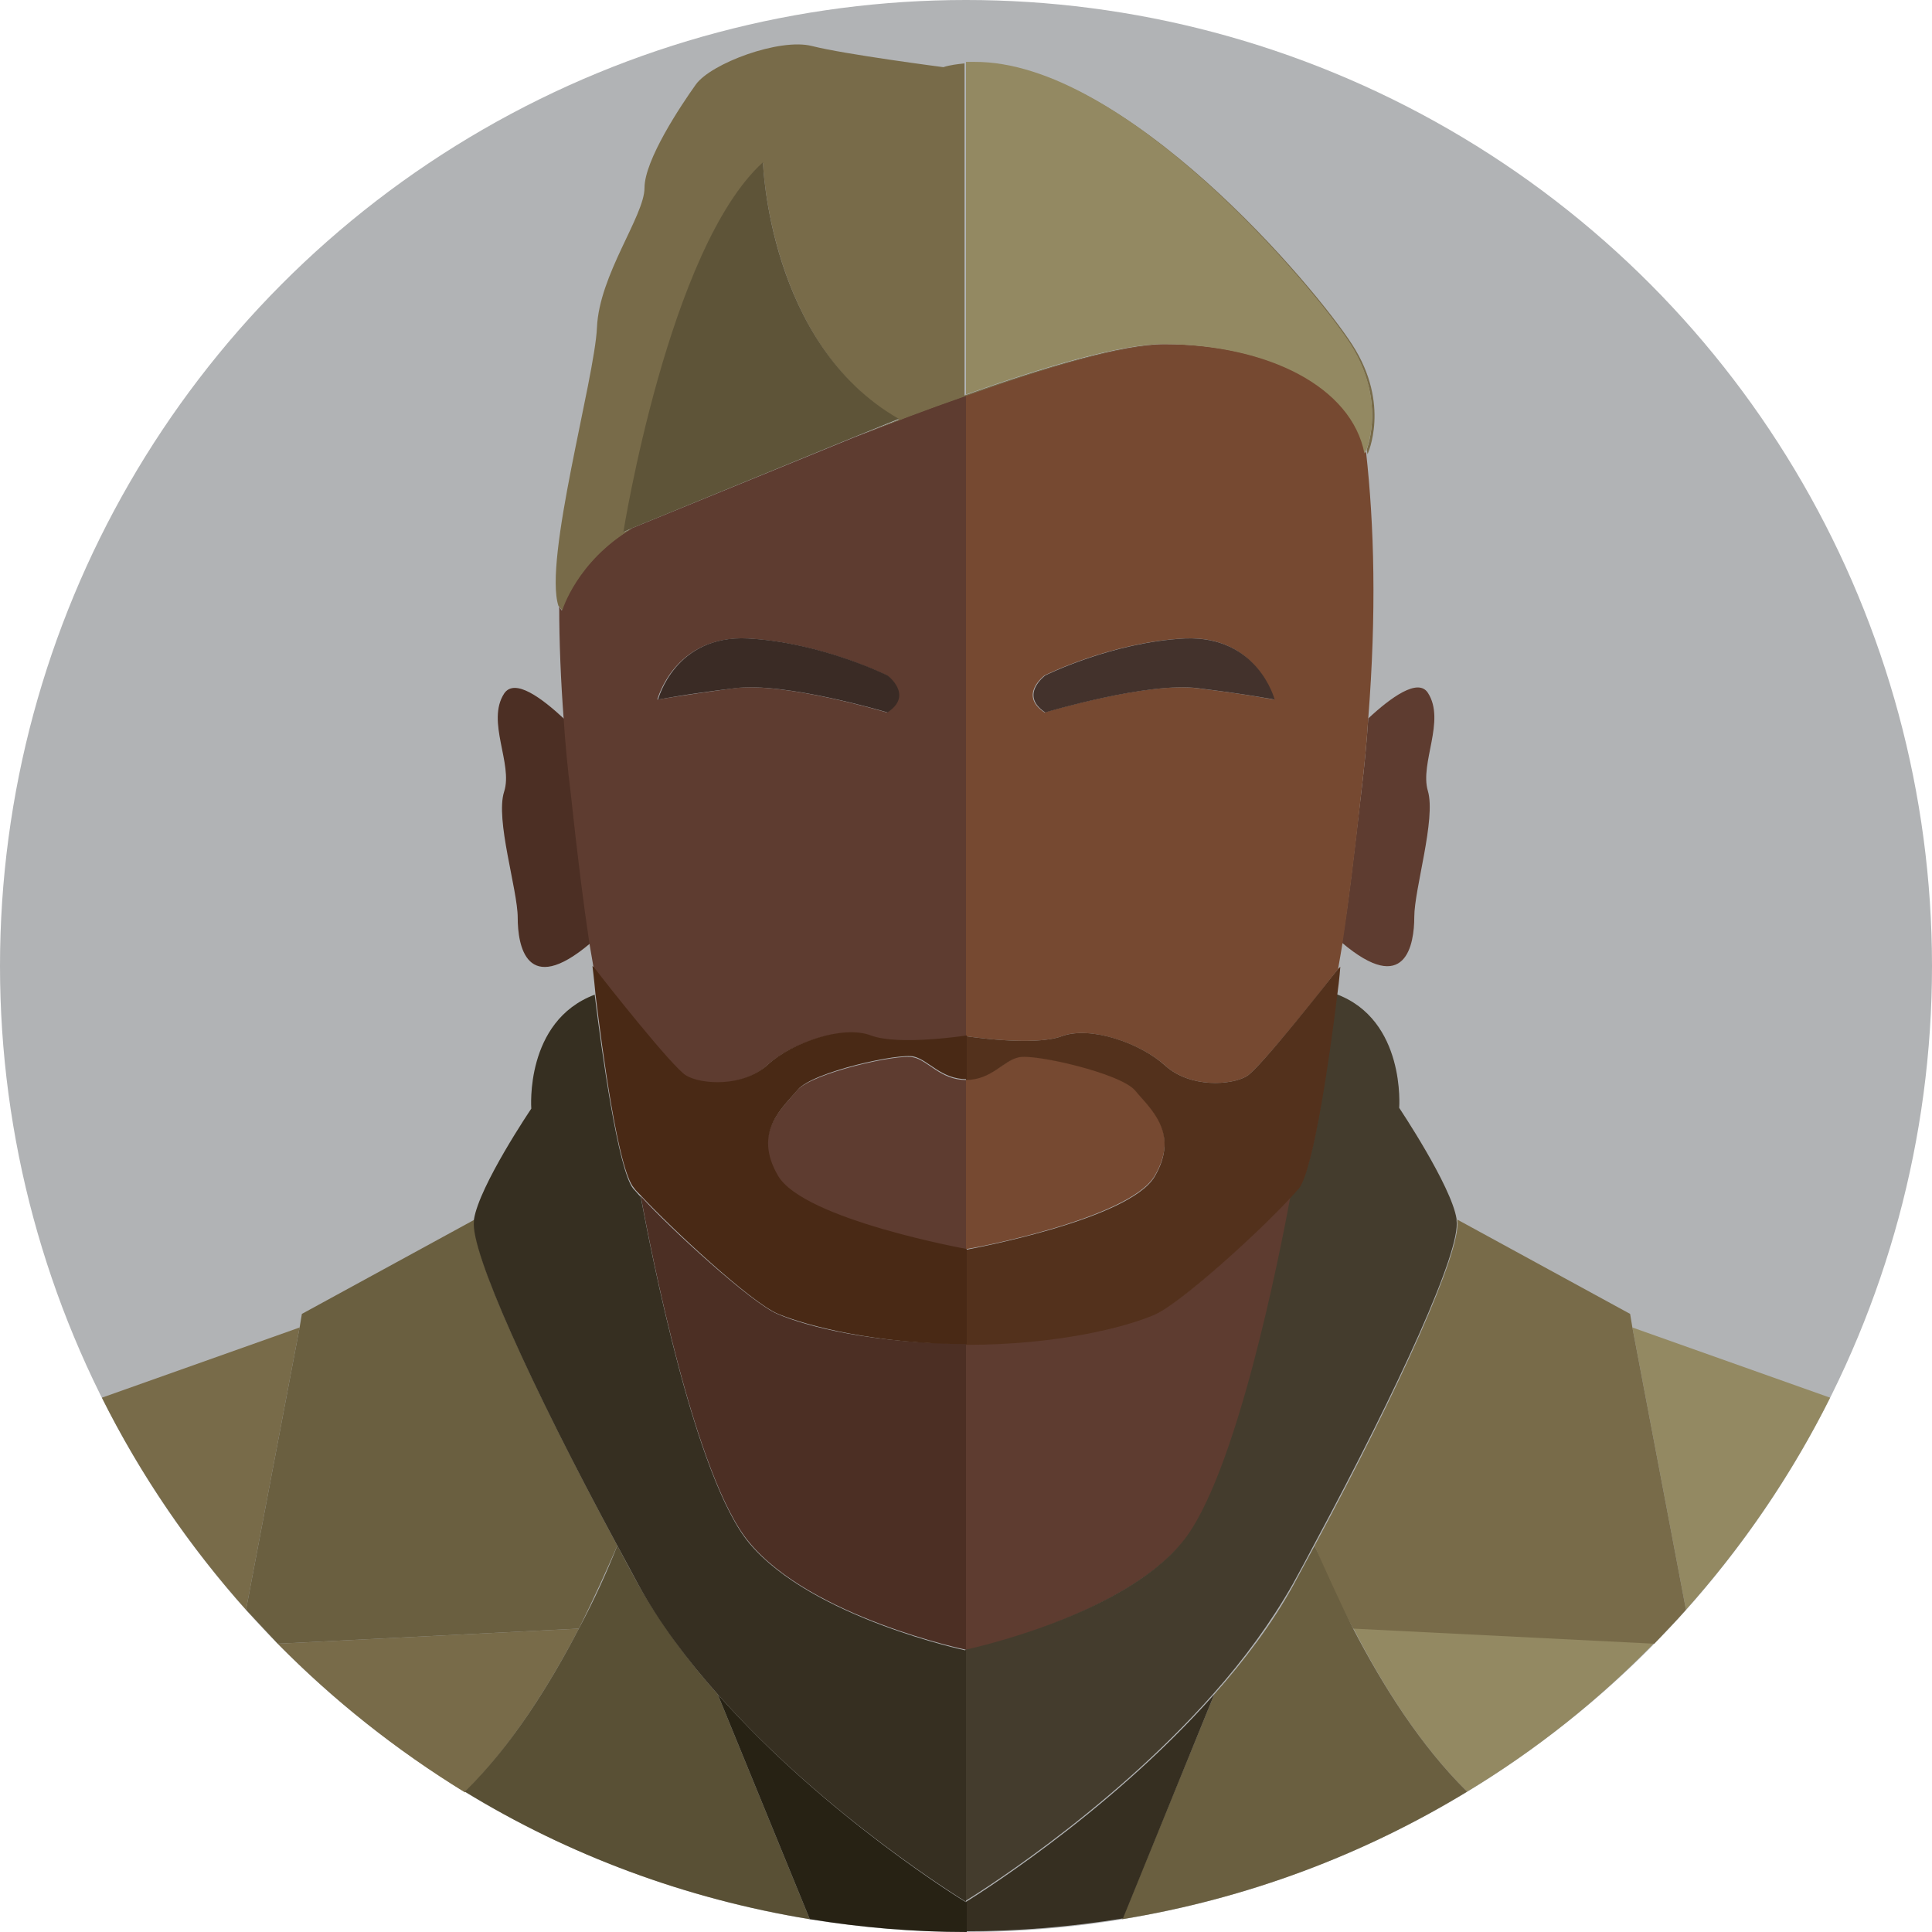 <svg xmlns="http://www.w3.org/2000/svg" width="256" height="256"><circle fill="#B1B3B5" cx="128" cy="128" r="128"/><path fill="#938962" d="M223.4 213.3c7.5-8.4 14-17.9 19.1-28.1l-26.2-9.3 7.1 37.4zm-29 24.1c9.1-5.5 17.4-12.1 24.8-19.7l-39.9-2c3.9 7.6 8.9 15.6 15.1 21.7z"/><path fill="#786B49" d="M216 174.1l-22.9-12.5v.2c.5 4-7.5 21.8-18.9 43 1.3 3.3 3 7.1 5.1 11l39.9 2c1.4-1.5 2.9-3 4.2-4.5l-7.1-37.4-.3-1.8z"/><path fill="#6A5F40" d="M179.3 215.8c-2-4-3.7-7.8-5.1-11-.9 1.7-1.9 3.5-2.8 5.2-2.8 5.1-6.5 10-10.5 14.5l-12.2 29.8c16.5-2.7 31.9-8.5 45.7-16.9-6.2-6.1-11.2-14.1-15.1-21.6z"/><path fill="#362F21" d="M160.9 224.5C146.6 240.7 128 252 128 252v3.9c7.1 0 14-.6 20.8-1.7l12.1-29.7z"/><path fill="#5E3C30" d="M156.7 204.4c7.2-8.6 13-38.4 14.4-45.9-3.9 4.2-14.5 14.1-18.1 15.6-3.9 1.6-13 4-25 4v40.6s20.4-4.4 28.7-14.3z"/><path fill="#443C2D" d="M172 157.4c-.2.3-.6.7-1 1.1-1.4 7.5-7.2 37.3-14.4 45.9-8.2 9.9-28.7 14.2-28.7 14.2v33.3s18.6-11.3 32.9-27.5c4-4.5 7.6-9.4 10.5-14.5 1-1.8 1.9-3.5 2.8-5.2 11.4-21.2 19.5-39 18.9-43v-.2c-.7-4.4-7.6-14.7-7.6-14.7s.9-11.7-8.4-15.1c-.8 7.4-2.9 23.3-5 25.7z"/><path fill="#5E3C30" d="M177.8 124.9c8.5 7.2 9.6.2 9.6-3.4 0-3.7 2.9-13 1.8-16.7s2.4-9.3 0-13c-1.3-2-4.9.6-7.9 3.4-.2 3.1-.5 6.3-.9 9.6-1 8.5-1.7 14.8-2.6 20.1z"/><path fill="#764931" d="M154.3 45.6c-5.6 0-15.6 3-26.3 6.8v84.9s9 1.4 12.7 0c3.7-1.4 10.4.9 13.7 3.9 3.3 3 8.8 2.6 10.8 1.4 1.8-1.1 10.5-12.1 12.1-14.2.2-1.1.4-2.3.6-3.5.8-5.3 1.6-11.7 2.5-20.1.4-3.3.7-6.5.9-9.6 1.1-14 .8-25.6-.3-35.4 0 .1-.1.2-.1.2-1.7-8.7-12.7-14.4-26.6-14.4zm-15.9 48.8c-3.5-2.3 0-4.9 0-4.9s8.8-4.4 18.5-4.9 11.9 8.1 11.9 8.1-3.5-.7-10.1-1.5c-6.6-.9-20.3 3.2-20.3 3.2zm14.6 61.4c3.4-5.8-.6-9-2.6-11.4S137 139.6 135 140c-2 .5-3.6 3-7 3v22.5c0 .1 21.6-3.9 25-9.7z"/><path fill="#43322C" d="M168.9 92.7s-2.2-8.5-11.9-8.1c-9.7.5-18.5 4.9-18.5 4.9s-3.5 2.6 0 4.9c0 0 13.7-4.1 20.3-3.2 6.5.8 10.1 1.5 10.1 1.5z"/><path fill="#53311C" d="M165.2 142.6c-2 1.2-7.5 1.6-10.8-1.4-3.3-3-9.9-5.3-13.7-3.9-3.7 1.4-12.7 0-12.7 0v5.8c3.4 0 5-2.6 7-3 2-.5 13.5 2.1 15.4 4.4s6 5.6 2.6 11.4c-3.4 5.8-25 9.7-25 9.7v12.6c12 0 21.1-2.3 25-4 3.5-1.5 14.2-11.3 18.1-15.6.4-.4.7-.8 1-1.1 2-2.5 4.2-18.3 5.1-25.7.3-2.2.4-3.7.4-3.7l-.3.3c-1.6 2-10.3 13.1-12.1 14.2z"/><path fill="#786B49" d="M13.5 185.2c5.1 10.2 11.6 19.7 19.1 28.1l7.1-37.4-26.2 9.3zm63.2 30.6l-39.9 2c7.4 7.5 15.7 14.1 24.8 19.7 6.2-6.2 11.2-14.2 15.1-21.7z"/><path fill="#6A5F40" d="M81.8 204.8c-11.4-21.2-19.5-39-18.9-43v-.2L40 174.1l-.3 1.8-7.1 37.4 4.2 4.5 39.9-2c2-4 3.7-7.8 5.1-11z"/><path fill="#595035" d="M95.1 224.5c-4-4.5-7.6-9.4-10.5-14.5-1-1.8-1.9-3.5-2.8-5.2-1.3 3.3-3 7.1-5.1 11-3.9 7.5-8.9 15.5-15.1 21.6 13.7 8.4 29.2 14.2 45.7 16.9l-12.2-29.8z"/><path fill="#272214" d="M95.1 224.5l12.2 29.8c6.8 1.1 13.7 1.7 20.8 1.7v-3.9c-.1 0-18.7-11.4-33-27.6z"/><path fill="#4C2F24" d="M103 174.1c-3.5-1.5-14.2-11.3-18.1-15.6 1.4 7.5 7.2 37.3 14.4 45.9 8.2 9.9 28.7 14.2 28.7 14.2V178c-12 .1-21.1-2.2-25-3.9z"/><path fill="#362F21" d="M81.8 204.8c.9 1.7 1.9 3.5 2.8 5.2 2.8 5.1 6.5 10 10.5 14.5C109.4 240.7 128 252 128 252v-33.3s-20.4-4.3-28.7-14.2c-7.2-8.6-13-38.4-14.4-45.9-.4-.4-.7-.8-1-1.1-2-2.5-4.2-18.3-5.1-25.7-9.3 3.5-8.4 15.1-8.4 15.1s-6.9 10.2-7.6 14.7v.2c-.5 4 7.5 21.7 19 43z"/><path fill="#4C2F24" d="M74.8 95.3c-3-2.8-6.6-5.5-8-3.4-2.4 3.7 1.2 9.3 0 13s1.8 13 1.8 16.7c0 3.6 1.1 10.6 9.6 3.4-.8-5.3-1.6-11.7-2.5-20.1-.4-3.3-.7-6.5-.9-9.6z"/><path fill="#5E3C30" d="M128 143.1c-3.4 0-5-2.6-7-3-2-.5-13.5 2.1-15.4 4.4s-6 5.6-2.6 11.4c3.4 5.8 25 9.7 25 9.7v-22.5zm-37.2-.5c2 1.2 7.5 1.6 10.8-1.4 3.3-3 9.9-5.3 13.7-3.9 3.7 1.4 12.7 0 12.7 0V52.4c-4.9 1.7-9.9 3.6-14.7 5.5L83.7 70c-7.4 4.4-9.3 10.9-9.3 10.9l-.3-.6c0 4.8.2 9.8.6 15.1.2 3.1.5 6.3.9 9.5.9 8.4 1.7 14.8 2.5 20.1.2 1.2.4 2.3.6 3.5 1.6 1.9 10.3 13 12.1 14.1zm8.2-58c9.7.5 18.5 4.9 18.5 4.9s3.5 2.6 0 4.9c0 0-13.7-4.1-20.3-3.2-6.6.9-10.1 1.5-10.1 1.5s2.2-8.5 11.9-8.1z"/><path fill="#3A2B25" d="M117.6 94.4c3.5-2.3 0-4.9 0-4.9s-8.8-4.4-18.5-4.9-11.9 8.1-11.9 8.1 3.5-.7 10.1-1.5c6.6-.9 20.3 3.2 20.3 3.2z"/><path fill="#492915" d="M84 157.4c.2.3.6.7 1 1.1 3.9 4.2 14.5 14.1 18.1 15.6 3.9 1.6 13 4 25 4v-12.6s-21.6-3.9-25-9.7c-3.4-5.8.6-9 2.6-11.4s13.5-4.9 15.4-4.4c2 .5 3.6 3 7 3v-5.8s-9 1.4-12.7 0c-3.7-1.4-10.4.9-13.7 3.9-3.3 3-8.8 2.6-10.8 1.4-1.8-1.1-10.5-12.1-12.1-14.2l-.3-.3s.2 1.5.4 3.7c.9 7.4 3 23.3 5.1 25.7z"/><path fill="#786B49" d="M178.9 45.6c4.2 6.6 2.8 12.2 2.2 14 0 .2.1.4.1.6 0 0 3.1-6.6-2-14.5C174.4 38.2 149.1 8 129 8.4c20.1-.2 45.1 29.7 49.9 37.2zM74.5 80.9s1.9-6.5 9.3-10.9l-1.1.5s6-37.7 18.4-48.9c0 0 .8 24.1 18 34l-5.9 2.4c4.8-1.9 9.8-3.8 14.7-5.5 10.7-3.8 20.7-6.8 26.3-6.8h-.2c-5.5 0-15.5 2.9-26.2 6.7v-44c-.9.1-1.9.2-2.8.5 0 0-13.1-1.7-17.4-2.8-4.3-1.1-13.4 2.3-15.4 5.1s-6.8 10-6.8 13.7c0 3.7-6 11.5-6.3 18.5-.3 6.8-7.1 30.8-5.1 36.9.3.2.3.4.5.6z"/><path fill="#938962" d="M127.9 52.3c10.7-3.8 20.6-6.7 26.2-6.7h.2c13.8.1 24.8 5.7 26.5 14.5 0 0 0-.1.1-.2 0-.1.1-.2.2-.4.6-1.7 2-7.4-2.2-14-4.8-7.4-29.8-37.4-49.8-37.3H128v44.1z"/><path fill="#5E5438" d="M119.1 55.5c-17.3-9.9-18-34-18-34-12.5 11.3-18.5 49-18.5 49l1.1-.5 29.5-12.1 5.9-2.4z"/></svg>